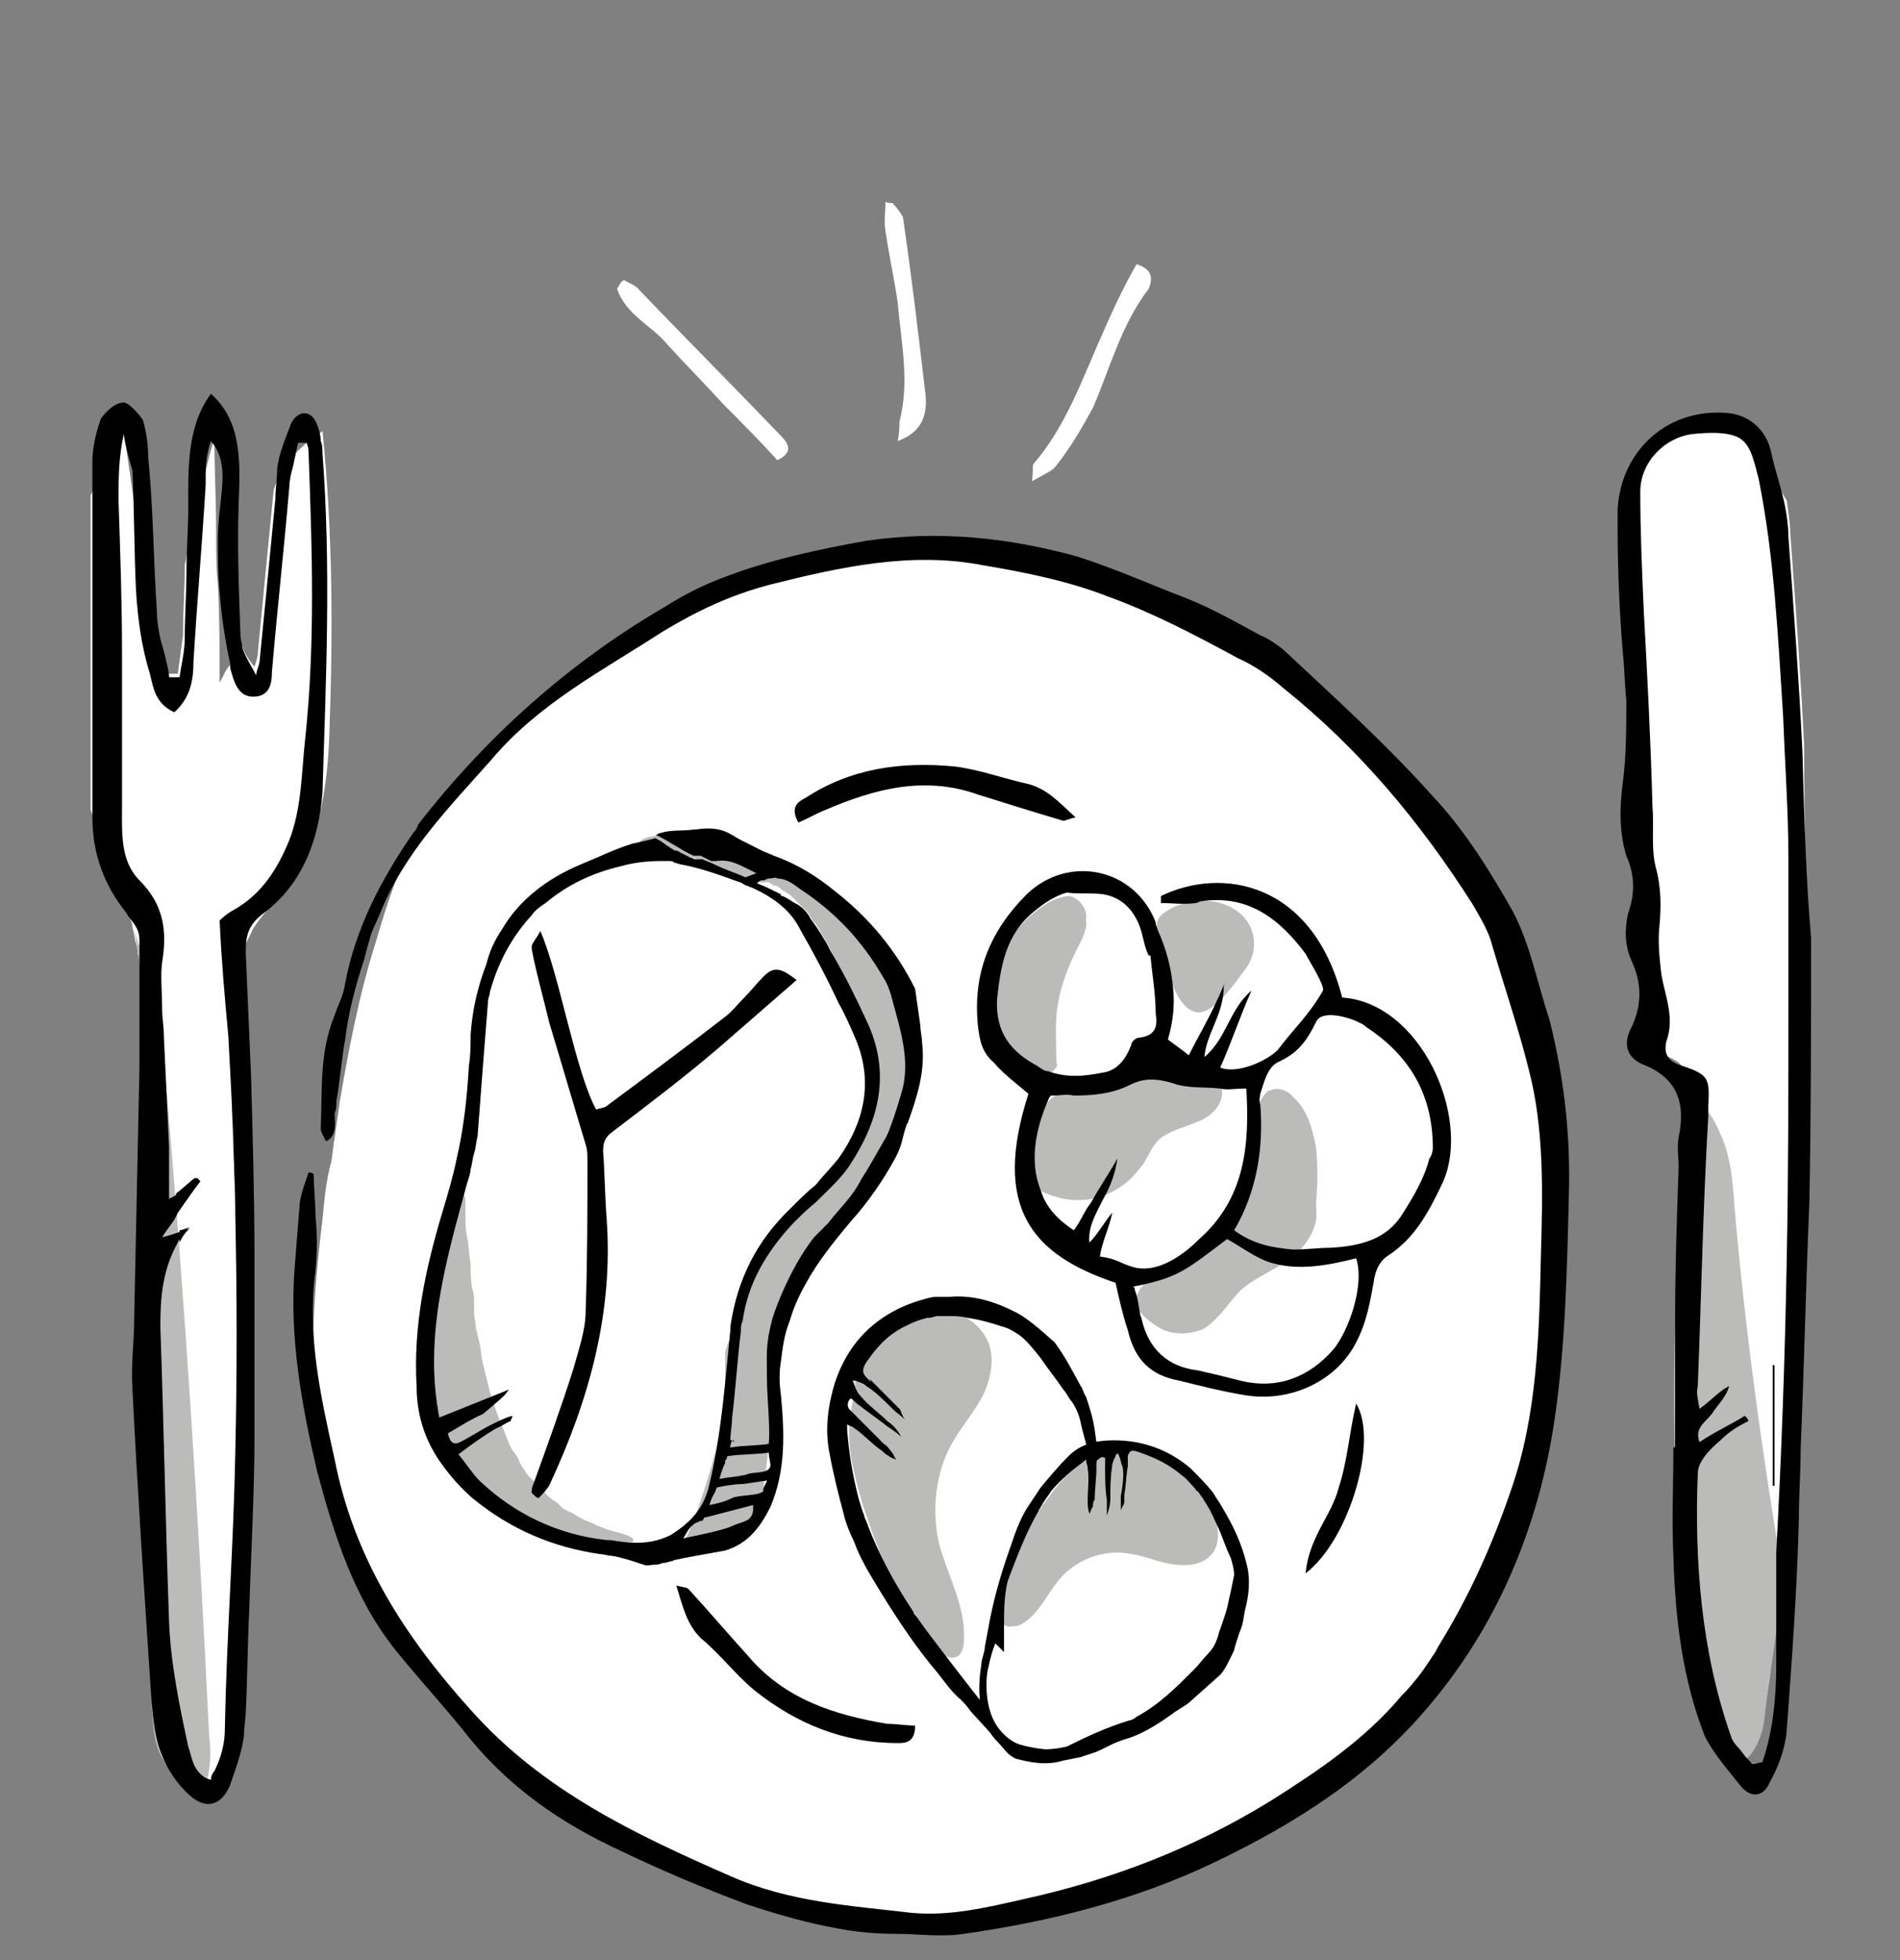 <svg width="96" height="99" viewBox="0 0 96 99" fill="none" xmlns="http://www.w3.org/2000/svg">
<rect x="0" y="0" width="96" height="99" fill="#808080" stroke="none"/>
<path d="M91.244 47.555C91.244 51.975 91.244 56.483 91.156 60.903C91.068 65.057 90.98 69.212 90.715 73.366C90.539 75.487 90.187 77.609 90.011 79.642C89.923 80.437 89.835 81.145 89.747 81.94C89.747 82.028 89.747 82.117 89.747 82.117C89.659 82.824 89.57 83.443 89.482 84.15C89.394 85.034 89.218 86.006 89.042 86.89C89.042 86.978 89.042 87.067 89.042 87.067C89.042 87.155 89.042 87.155 89.042 87.244C89.042 87.332 88.954 87.421 88.954 87.509C88.866 87.686 88.866 87.774 88.778 88.039C88.778 88.128 88.69 88.128 88.69 88.216C88.602 88.304 88.513 88.481 88.425 88.658C88.337 88.658 88.337 88.746 88.249 88.746C88.161 88.835 88.073 88.835 87.985 88.835C87.985 88.835 87.897 88.835 87.809 88.835C87.721 88.835 87.545 88.835 87.369 88.746C84.462 80.172 84.462 70.803 85.079 61.875C85.255 59.223 85.255 56.837 85.167 54.45C85.079 53.124 83.758 53.743 83.581 52.417C83.493 51.003 83.846 48.174 83.669 46.76C83.405 44.727 83.669 42.075 83.229 39.953C82.965 38.451 82.613 36.948 82.436 35.446C82.436 34.65 82.348 33.854 82.26 33.059C82.084 30.937 81.996 28.816 81.996 26.695C82.084 25.457 82.436 24.396 82.877 23.424C83.758 22.01 85.695 20.684 87.281 21.303C87.457 21.391 87.721 21.479 87.897 21.568C88.337 21.833 88.602 22.363 88.866 22.805C89.306 23.424 89.57 24.043 89.835 24.485C89.923 24.662 90.099 25.015 90.275 25.28C90.363 25.899 90.451 26.429 90.451 26.871C90.715 30.407 90.98 34.031 91.156 37.655C91.156 41.191 91.244 44.373 91.244 47.555Z" fill="white"/>
<path d="M76.359 78.404C75.831 80.084 74.334 81.763 73.012 83.354C72.484 83.973 72.132 84.592 71.691 85.034C71.515 85.299 71.251 85.564 71.163 85.829C67.904 90.337 63.589 93.254 58.304 94.845C54.781 95.818 50.554 97.232 46.943 97.144C41.57 96.878 33.027 94.227 28.712 91.133C23.867 87.774 20.785 83.708 17.967 78.581C15.324 73.719 15.589 67.267 16.293 61.61C16.381 60.637 16.469 59.665 16.733 58.693C16.822 58.251 16.822 57.897 16.91 57.455C16.998 56.836 17.086 56.218 17.174 55.599C17.614 53.035 18.143 50.207 19.023 47.467C19.552 45.611 20.168 43.843 20.961 42.34C21.049 42.252 21.137 42.163 21.225 41.898C24.66 37.478 28.8 33.766 33.644 30.937C34.612 30.319 35.669 29.788 36.638 29.435C38.576 28.816 40.425 28.551 42.363 28.462C45.269 28.374 49.145 27.755 51.963 28.462C59.185 30.142 65.967 33.501 70.546 39.246C72.22 41.368 75.39 45.522 76.359 48.086C78.033 52.328 78.649 57.013 78.913 61.521C79.09 67.797 78.209 72.305 76.359 78.404Z" fill="white"/>
<path d="M16.646 36.948C16.558 39.776 16.117 42.782 14.444 44.903C13.827 45.61 13.211 46.229 12.77 46.936C12.594 47.378 12.33 47.732 12.242 48.174C12.066 48.881 11.978 49.588 11.802 50.384C11.713 51.091 11.713 51.798 11.713 52.505C11.626 55.51 11.802 58.604 11.978 61.609C12.154 63.996 12.506 66.471 12.77 69.034C12.77 70.272 12.77 71.421 12.77 72.659C12.682 75.576 12.594 78.493 12.506 81.498C12.418 83.177 12.418 84.945 12.33 86.625C12.242 87.155 12.066 87.774 11.802 88.216C11.626 88.746 11.361 89.188 11.009 89.63C10.921 89.718 10.833 89.807 10.745 89.807C10.745 89.807 10.657 89.807 10.657 89.895H10.569C10.128 89.984 9.776 89.984 9.336 89.807C9.247 89.807 9.159 89.718 9.071 89.63C8.983 89.542 8.895 89.542 8.807 89.453C8.719 89.365 8.631 89.365 8.631 89.276C8.543 89.188 8.543 89.1 8.455 89.011C7.926 88.216 7.926 87.332 7.838 86.271C7.486 79.818 7.222 73.454 7.134 67.178C7.046 61.079 7.838 54.538 7.046 48.616C7.046 48.527 7.046 48.351 6.958 48.174C6.958 47.997 6.958 47.909 6.87 47.643C6.781 47.378 6.781 47.113 6.693 46.848C6.693 46.671 6.605 46.406 6.517 46.229C5.989 44.373 5.284 42.782 4.58 40.926C4.58 35.622 4.58 30.318 4.58 25.015C5.372 23.424 6.165 21.479 6.077 20.684C6.605 24.043 7.046 27.401 7.574 30.672C7.662 31.202 7.662 31.556 7.75 32.086C8.014 32.882 8.191 33.677 8.367 34.473C8.367 34.296 8.367 34.208 8.455 33.943V34.031C8.631 34.031 8.719 34.031 8.983 34.031C9.071 33.412 9.159 32.705 9.247 32.086C9.247 30.849 9.336 29.7 9.336 28.551C9.6 27.048 10.04 25.634 10.304 24.131C10.48 23.512 10.569 22.893 10.833 22.186C10.833 23.689 10.921 25.28 10.921 26.871C10.921 27.755 10.921 28.727 11.009 29.523C11.097 31.114 11.097 32.882 11.097 34.473C11.273 34.208 11.361 33.854 11.626 33.589C11.802 33.147 12.066 32.793 12.154 32.263C12.242 32.793 12.418 33.147 12.858 33.677C12.947 33.412 13.035 33.147 13.035 32.882C13.299 30.142 13.563 27.401 13.827 24.75C14.003 24.131 14.444 23.512 14.796 23.07C14.972 22.805 15.325 22.54 15.589 22.275C15.765 22.098 16.029 22.009 16.205 21.833C16.205 21.833 16.293 21.833 16.293 21.744C16.822 26.959 16.822 31.998 16.646 36.948Z" fill="white"/>
<path d="M54.077 54.98C54.693 54.892 55.31 55.069 55.926 54.892C56.543 54.803 56.983 54.45 57.6 54.273C58.216 54.008 58.833 54.008 59.449 54.008C59.89 54.008 60.418 53.919 60.858 54.096C61.299 54.273 61.739 54.627 61.739 55.069C61.827 55.776 61.211 56.395 60.506 56.66C59.889 56.925 59.097 57.102 58.568 57.544C58.216 57.897 58.04 58.339 57.776 58.781C57.423 59.223 57.071 59.665 56.631 59.93C55.75 60.549 54.781 60.726 53.724 60.549C52.227 60.195 51.434 59.577 51.611 58.074C51.963 57.013 52.667 55.334 54.077 54.98Z" fill="#BBBBBA"/>
<path d="M61.915 45.699C63.324 46.229 63.765 47.732 62.972 48.881C62.444 49.588 61.211 51.444 60.33 51.091C59.273 50.737 58.921 48.616 58.657 47.732C58.304 46.583 58.304 46.318 59.361 45.787C60.066 45.522 61.035 45.345 61.915 45.699Z" fill="#BBBBBA"/>
<path d="M50.202 49.146C50.642 47.732 51.611 46.406 52.932 45.61C53.284 45.434 53.637 45.257 54.077 45.257C54.605 45.434 54.958 45.964 54.87 46.406C54.958 46.936 54.694 47.378 54.429 47.909C53.989 48.793 53.637 49.676 53.461 50.649C53.284 51.621 53.373 52.593 53.373 53.654C53.461 53.831 53.373 53.919 53.284 54.008C53.108 54.273 52.756 54.273 52.492 54.096C49.761 53.743 49.497 51.621 50.202 49.146Z" fill="#BBBBBA"/>
<path d="M63.853 55.334C63.941 55.245 64.029 55.068 64.205 55.068C64.557 54.892 65.086 55.068 65.35 55.422C66.055 56.041 66.319 57.013 66.495 57.985C66.583 58.869 66.583 59.842 66.495 60.725C66.495 61.167 66.583 61.521 66.407 61.963C66.143 62.759 65.526 63.377 64.822 63.819C64.117 64.261 63.324 64.615 62.708 65.145C62.091 65.764 61.651 66.559 60.858 67.09C60.154 67.443 59.097 67.443 58.48 67.001C55.045 64.88 60.858 63.466 62.091 62.14C63.853 60.107 62.444 57.278 63.853 55.334Z" fill="#BBBBBA"/>
<path d="M10.48 89.807C9.688 90.072 8.631 89.63 8.278 88.923C7.75 88.128 7.75 87.244 7.662 86.183C7.486 79.819 7.222 73.454 7.134 67.178C7.045 61.079 7.838 54.538 7.045 48.616C6.957 47.997 6.869 47.467 6.781 47.025C7.045 47.82 7.31 48.616 7.662 49.5C8.102 51.091 8.278 52.859 8.367 54.538C9.335 65.587 10.04 76.725 10.568 87.686C10.656 88.393 10.656 89.1 10.48 89.807Z" fill="#BBBBBA"/>
<path d="M90.099 79.73C89.835 82.117 89.394 84.592 89.13 86.978C88.954 88.127 88.161 89.542 87.193 88.923C84.286 80.349 84.286 70.979 84.903 62.051C85.079 59.4 85.079 57.013 84.991 54.627C85.783 55.334 86.488 56.218 86.928 57.278C87.457 58.427 87.545 59.665 87.633 60.902C88.161 67.09 89.042 73.454 90.099 79.73Z" fill="#BBBBBA"/>
<path d="M79.266 60.461C79.178 64.173 79.09 67.974 78.561 71.598C77.769 77.078 75.655 82.205 71.956 86.448C69.049 89.807 65.439 92.105 61.387 94.05C57.336 95.995 53.02 97.055 48.705 97.674C47.56 97.851 46.415 97.674 45.27 97.674C44.301 97.674 43.244 97.586 42.363 97.409C40.866 97.144 39.281 96.702 37.695 96.171C35.582 95.376 33.468 94.492 31.442 93.519C28.36 92.105 25.629 90.249 23.427 87.42C22.282 86.006 21.137 84.769 19.993 83.354C17.879 80.703 16.91 77.609 16.029 74.338C15.237 70.979 14.62 67.532 14.884 64.085C14.972 62.936 15.06 61.875 15.149 60.726C15.237 60.195 15.413 59.753 15.589 59.223C15.677 59.223 15.765 59.223 15.853 59.312C15.853 60.019 15.941 60.726 15.941 61.433C16.029 62.317 16.029 63.289 15.941 64.173C15.501 67.444 16.205 70.537 16.91 73.719C17.879 78.669 20.433 82.647 23.78 86.36C27.391 90.426 32.059 92.636 36.903 94.757C39.897 96.083 43.068 96.26 46.062 96.613C48 96.79 49.849 96.348 51.787 95.906C56.191 94.934 60.33 93.343 64.205 90.956C66.583 89.453 68.961 87.862 70.811 85.653C71.427 85.034 71.956 84.327 72.396 83.62C72.484 83.531 72.572 83.354 72.66 83.177C74.246 80.614 75.391 78.051 76.36 75.222C77.681 71.421 77.769 67.355 77.857 63.377C77.945 60.284 78.033 57.013 77.24 54.008C76.712 51.886 76.007 49.853 75.391 47.732C75.215 47.025 74.774 46.318 74.422 45.699C71.78 41.544 68.697 37.832 64.822 34.738C64.117 34.12 63.325 33.589 62.532 33.236C60.418 32.087 58.216 30.937 56.015 30.142C53.989 29.346 51.787 28.904 49.673 28.551C46.062 27.844 42.451 28.639 38.928 29.523C36.903 30.053 35.229 30.849 33.468 31.91C30.473 33.854 27.215 35.534 24.837 38.362C22.723 40.749 20.433 43.047 19.2 46.141C19.024 46.583 18.76 47.025 18.672 47.467C18.583 47.732 18.495 48.086 18.407 48.439C17.967 49.765 17.615 51.091 17.439 52.505C17.262 53.477 17.174 54.627 16.998 55.599C16.998 55.776 16.998 56.041 16.91 56.218C16.91 56.66 16.998 57.102 16.734 57.455C16.646 57.544 16.558 57.632 16.47 57.632C16.382 57.455 16.205 57.19 16.205 57.013C16.294 55.069 16.117 53.212 16.91 51.268C17.086 50.737 17.35 50.295 17.439 49.677C17.967 46.848 19.288 44.373 20.873 42.075C20.961 41.986 21.049 41.898 21.137 41.633C24.572 37.213 28.712 33.501 33.556 30.672C34.525 30.053 35.582 29.523 36.55 29.169C38.84 28.286 41.306 27.755 43.772 27.313C47.383 26.783 50.906 27.137 54.429 28.109C56.367 28.727 58.128 29.523 59.978 30.23C61.299 30.761 62.532 31.468 63.677 32.087C64.117 32.263 64.47 32.528 64.822 32.794C67.376 35.18 70.018 37.567 72.396 40.219C73.982 41.898 75.303 44.02 76.448 46.053C77.328 47.732 77.681 49.677 78.297 51.533C79.09 54.715 79.354 57.544 79.266 60.461Z" fill="black"/>
<path d="M9.864 59.488C9.6 59.665 9.247 60.019 8.895 60.284C8.895 60.549 8.895 60.991 8.983 61.256C9.423 60.637 9.776 60.107 10.128 59.665C10.04 59.665 9.952 59.577 9.864 59.488ZM9.071 62.228C9.071 62.405 9.071 62.493 9.071 62.759C9.159 62.582 9.335 62.228 9.6 62.052C9.335 62.14 9.159 62.228 9.071 62.228ZM9.864 59.488C9.6 59.665 9.247 60.019 8.895 60.284C8.895 60.549 8.895 60.991 8.983 61.256C9.423 60.637 9.776 60.107 10.128 59.665C10.04 59.665 9.952 59.577 9.864 59.488ZM9.071 62.228C9.071 62.405 9.071 62.493 9.071 62.759C9.159 62.582 9.335 62.228 9.6 62.052C9.335 62.14 9.159 62.228 9.071 62.228ZM9.864 59.488C9.6 59.665 9.247 60.019 8.895 60.284C8.895 60.549 8.895 60.991 8.983 61.256C9.423 60.637 9.776 60.107 10.128 59.665C10.04 59.665 9.952 59.577 9.864 59.488ZM9.071 62.228C9.071 62.405 9.071 62.493 9.071 62.759C9.159 62.582 9.335 62.228 9.6 62.052C9.335 62.14 9.159 62.228 9.071 62.228ZM9.864 59.488C9.6 59.665 9.247 60.019 8.895 60.284C8.895 60.549 8.895 60.991 8.983 61.256C9.423 60.637 9.776 60.107 10.128 59.665C10.04 59.665 9.952 59.577 9.864 59.488ZM9.071 62.67C9.159 62.493 9.335 62.14 9.6 61.963C9.423 62.052 9.159 62.14 9.071 62.14C9.071 62.405 9.071 62.493 9.071 62.67ZM16.293 22.893C16.293 22.717 16.293 22.452 16.205 22.275C16.205 22.01 16.117 21.656 16.029 21.479C15.765 20.684 15.06 20.684 14.708 21.391C14.444 22.098 14.091 22.893 14.003 23.689C14.003 24.219 13.915 24.661 13.915 25.192C13.651 27.932 13.387 30.672 13.123 33.324C13.123 33.589 12.946 33.854 12.946 34.119C12.682 33.589 12.418 33.236 12.242 32.705C12.242 32.528 12.154 32.263 12.154 32.175C12.066 29.877 11.978 27.49 12.066 25.192C12.154 23.159 12.154 21.214 10.656 19.888C9.423 21.568 9.512 23.689 9.512 25.722C9.512 26.694 9.423 27.755 9.423 28.727C9.423 29.965 9.335 31.114 9.335 32.263C9.335 32.882 9.159 33.589 9.071 34.208C8.895 34.208 8.807 34.208 8.543 34.208V34.119C8.455 33.501 8.278 32.882 8.102 32.263C8.014 31.821 7.926 31.379 7.926 30.849C7.75 28.285 7.75 25.722 7.486 23.07C7.486 22.452 7.398 21.833 7.222 21.214C7.045 20.949 6.517 20.33 6.253 20.33C5.812 20.33 5.372 20.772 5.108 21.126C4.844 21.833 4.667 22.628 4.667 23.335C4.667 23.954 4.667 24.573 4.667 25.192C4.667 30.495 4.667 35.799 4.667 41.102V41.279C4.667 43.136 5.284 44.727 6.341 46.053C6.429 46.141 6.429 46.229 6.517 46.318C6.869 46.76 7.045 47.025 7.045 47.467C7.045 47.555 7.045 47.555 7.045 47.644V48.086C7.045 50.03 7.045 52.063 7.045 53.919C6.957 58.162 6.869 62.317 6.781 66.56C6.781 67.797 6.605 68.946 6.693 70.184C6.957 75.487 7.31 80.703 7.662 86.006C7.75 86.89 7.838 87.862 8.19 88.658C8.455 89.365 8.983 90.16 9.6 90.691C10.392 91.398 11.185 91.221 11.625 90.16C11.889 89.365 12.242 88.481 12.33 87.597C12.33 87.155 12.418 86.802 12.418 86.448C12.506 84.769 12.506 83.001 12.594 81.321C12.682 78.404 12.858 75.487 12.858 72.482C12.858 71.244 12.858 70.095 12.858 68.858C12.858 67.002 12.858 65.322 12.858 63.554C12.858 60.461 12.77 57.367 12.682 54.273C12.594 52.24 12.506 50.207 12.418 48.174V47.997C12.418 47.202 12.594 46.671 13.299 46.141C15.324 44.638 16.117 42.34 16.293 40.042C16.469 34.385 16.733 28.639 16.293 22.893ZM15.412 37.39C15.236 39.069 15.236 40.837 14.62 42.428C14.003 43.931 13.211 45.169 11.801 45.964C11.625 46.053 11.361 46.229 11.097 46.494C11.185 48.439 11.361 50.472 11.537 52.328C11.625 54.008 11.713 55.687 11.801 57.367C11.801 58.693 11.889 60.019 11.889 61.433C11.978 65.499 11.978 69.388 11.889 73.366C11.801 78.051 11.449 82.647 11.361 87.332C11.361 88.039 11.185 88.746 10.833 89.453C10.745 89.542 10.656 89.719 10.656 89.895C10.568 89.895 10.48 89.807 10.392 89.807C9.688 89.365 9.688 88.658 9.512 88.216C9.071 86.183 8.631 84.061 8.543 81.94C8.367 76.99 8.278 72.04 8.102 67.002C8.102 65.587 8.19 64.173 8.983 62.759C9.071 62.582 9.247 62.228 9.512 62.052C9.423 62.14 9.247 62.228 9.071 62.228C8.807 62.317 8.543 62.405 8.19 62.493C8.455 62.052 8.807 61.698 8.983 61.256C9.423 60.637 9.776 60.107 10.128 59.665C10.04 59.577 10.04 59.577 9.952 59.488C9.688 59.665 9.335 60.019 8.983 60.284C8.895 60.372 8.719 60.461 8.543 60.549C8.543 59.577 8.543 58.693 8.543 57.897C8.455 56.041 8.367 54.185 8.278 52.328C8.278 51.798 8.19 51.444 8.19 50.914C8.19 50.118 8.102 49.323 8.19 48.616C8.455 47.025 8.278 45.699 7.045 44.461C6.077 43.489 6.165 42.075 6.165 40.749C6.165 38.097 6.165 35.445 6.165 32.97C6.165 30.407 6.077 27.932 5.989 25.28C5.989 24.131 5.989 23.159 6.253 21.921C6.341 22.54 6.517 23.159 6.693 23.777C6.781 25.811 6.781 27.843 6.869 29.788C6.957 31.203 7.134 32.617 7.574 34.031C7.75 34.738 7.838 35.534 8.807 35.976C9.6 35.269 9.776 34.385 9.776 33.412C9.952 30.495 10.216 27.402 10.392 24.485C10.392 24.308 10.392 24.043 10.392 23.954C10.392 23.335 10.48 22.805 10.656 22.275C11.361 23.07 11.273 24.131 11.185 25.015C11.097 25.811 11.009 26.518 11.009 27.225C11.009 28.109 11.009 29.081 11.097 29.877C11.185 31.114 11.361 32.263 11.625 33.501C11.625 33.678 11.625 33.766 11.713 34.031C11.889 34.65 12.154 35.269 12.946 35.18C13.651 35.092 13.739 34.473 13.739 33.943C14.003 30.849 14.356 27.667 14.62 24.573C14.62 24.308 14.708 23.866 14.796 23.601C14.884 23.159 14.972 22.805 15.06 22.363C15.148 22.363 15.236 22.363 15.501 22.363C15.501 22.452 15.589 22.54 15.589 22.805C15.765 27.578 15.941 32.528 15.412 37.39ZM9.071 62.228C9.071 62.405 9.071 62.493 9.071 62.759C9.159 62.582 9.335 62.228 9.6 62.052C9.335 62.14 9.159 62.228 9.071 62.228ZM9.864 59.488C9.6 59.665 9.247 60.019 8.895 60.284C8.895 60.549 8.895 60.991 8.983 61.256C9.423 60.637 9.776 60.107 10.128 59.665C10.04 59.665 9.952 59.577 9.864 59.488ZM9.071 62.228C9.071 62.405 9.071 62.493 9.071 62.759C9.159 62.582 9.335 62.228 9.6 62.052C9.335 62.14 9.159 62.228 9.071 62.228ZM9.864 59.488C9.6 59.665 9.247 60.019 8.895 60.284C8.895 60.549 8.895 60.991 8.983 61.256C9.423 60.637 9.776 60.107 10.128 59.665C10.04 59.665 9.952 59.577 9.864 59.488ZM9.071 62.228C9.071 62.405 9.071 62.493 9.071 62.759C9.159 62.582 9.335 62.228 9.6 62.052C9.335 62.14 9.159 62.228 9.071 62.228ZM9.864 59.488C9.6 59.665 9.247 60.019 8.895 60.284C8.895 60.549 8.895 60.991 8.983 61.256C9.423 60.637 9.776 60.107 10.128 59.665C10.04 59.665 9.952 59.577 9.864 59.488Z" fill="black"/>
<path d="M67.816 50.384C66.319 44.55 61.739 43.755 58.657 45.257C58.657 45.346 58.657 45.434 58.657 45.611C59.185 45.611 59.801 45.699 60.418 45.611C60.506 45.611 60.594 45.522 60.682 45.522C63.06 45.169 64.645 46.406 65.967 48.174C66.143 48.528 66.935 49.765 66.847 50.03C66.143 51.268 65.35 51.975 64.557 53.036C64.029 53.566 62.532 54.273 61.651 53.92C62.179 52.771 62.708 51.179 63.236 50.03C62.091 51.003 62.003 52.417 60.858 53.389C60.946 52.24 61.739 51.356 61.827 50.03C61.827 49.854 61.827 49.765 61.915 49.588C61.739 49.942 61.651 50.207 61.475 50.561C61.035 51.533 60.506 52.417 60.066 53.301C59.625 52.947 59.361 52.771 59.009 52.505C59.273 51.621 59.361 50.737 59.273 49.942C59.185 48.881 58.921 47.909 58.48 46.937C58.48 46.848 58.392 46.76 58.392 46.583C57.335 43.843 53.989 43.136 51.875 45.169C50.025 47.025 49.145 49.147 49.409 51.798C49.497 52.505 49.585 53.124 50.202 53.654C50.73 54.273 51.346 54.715 51.963 55.246C50.113 60.991 52.139 63.378 56.367 64.792C56.543 65.588 56.719 66.383 56.983 67.179C57.335 68.681 58.128 69.477 59.625 69.742C60.682 70.007 61.739 70.272 62.796 70.449C65.174 70.891 67.64 69.742 68.609 67.621C69.049 66.737 69.225 65.764 69.401 64.792C69.49 64.085 69.754 63.643 70.194 63.378C71.515 62.494 72.22 61.168 72.924 59.665C74.334 56.395 71.779 50.649 67.816 50.384ZM55.75 45.169C56.807 45.346 57.423 46.141 57.688 47.113C57.776 47.467 57.864 47.909 58.04 48.263H58.128C58.216 49.235 58.392 50.207 58.392 51.179C58.48 51.71 58.48 52.329 57.512 52.417C57.423 52.417 57.159 52.594 57.159 52.771C56.895 53.478 56.455 54.096 55.662 54.185C54.781 54.362 53.901 54.45 52.932 54.096C52.756 54.096 52.667 54.008 52.403 53.831C51.082 53.124 50.289 52.152 50.378 50.472C50.554 48.793 50.818 47.202 52.227 46.053C52.756 45.611 53.284 45.257 53.901 45.08C54.517 45.169 55.134 45.08 55.75 45.169ZM56.19 61.256C55.75 61.787 55.486 62.317 55.045 62.759C54.957 61.963 55.398 61.256 55.75 60.549C56.102 59.93 56.367 59.223 56.455 58.516C56.014 59.312 55.574 59.93 55.134 60.726C54.781 61.168 54.605 61.698 54.253 62.14C53.46 61.61 52.844 60.991 52.579 60.107C52.051 58.781 52.227 57.19 53.02 55.422L53.108 55.334H53.196C53.548 55.334 53.901 55.246 54.253 55.334C55.222 55.334 56.191 55.246 57.071 54.804C57.776 54.45 58.392 54.45 59.273 54.715C59.978 54.98 60.858 54.892 61.651 54.98C62.003 55.069 62.356 54.98 62.972 54.98C63.148 57.897 62.884 60.549 60.594 62.582C59.801 63.378 58.48 64.35 57.247 63.996C56.631 63.82 56.367 63.554 55.574 63.466C55.662 62.759 56.102 61.875 56.19 61.256C56.367 61.345 56.279 61.345 56.19 61.256ZM67.376 68.151C66.143 69.565 64.557 70.184 62.708 69.742C62.003 69.565 61.299 69.388 60.506 69.212C59.009 69.035 58.04 68.151 57.688 66.648C57.688 66.56 57.6 66.472 57.6 66.295C57.512 65.941 57.511 65.588 57.335 65.146C57.335 65.057 57.335 65.057 57.247 64.969H57.335C59.537 64.527 59.889 64.173 62.003 62.582C62.796 63.024 63.589 63.643 64.381 63.82C65.702 64.173 67.112 63.908 68.521 63.554C68.961 64.88 68.168 67.179 67.376 68.151ZM72.396 57.986C72.396 58.163 72.308 58.428 72.22 58.516C71.956 59.577 71.339 60.549 70.899 61.256C70.106 62.582 68.785 62.936 67.2 63.024C66.583 63.024 66.055 63.112 65.35 63.112C64.293 63.024 63.324 62.847 62.356 62.14C63.501 60.196 63.853 57.986 63.677 55.776C63.589 55.599 63.677 55.334 63.677 55.246C63.853 54.715 64.029 53.92 64.557 53.654C65.526 53.212 65.967 52.682 66.495 51.621C66.759 51.003 67.992 51.356 68.433 51.533C68.609 51.621 68.873 51.71 69.049 51.887C71.339 53.389 72.396 55.422 72.396 57.986Z" fill="black"/>
<path d="M91.068 37.921C90.892 34.297 90.627 30.761 90.363 27.137C90.363 26.606 90.275 25.988 90.187 25.546C90.011 24.662 89.659 23.689 89.482 22.805C89.218 21.656 88.337 20.949 87.281 20.861C84.286 20.596 81.908 22.717 81.732 25.722C81.732 25.988 81.732 26.341 81.732 26.606C81.732 28.728 81.82 30.849 81.996 32.971C82.084 33.766 82.084 34.562 82.172 35.357C82.172 36.772 82.172 38.186 81.996 39.512C81.82 40.837 81.82 42.075 82.172 43.224C82.613 44.197 82.613 45.169 82.26 46.141C82.084 46.937 82.084 47.732 82.436 48.528C82.965 49.677 82.965 50.737 82.436 51.887C81.996 52.682 82.172 53.389 82.965 53.743C84.814 54.45 85.167 55.776 84.814 57.455C84.726 57.986 84.814 58.428 84.814 58.958C84.726 61.522 84.638 63.996 84.638 66.648C84.638 68.77 84.638 70.98 84.638 73.101H84.55C84.55 74.957 84.462 76.725 84.55 78.581C84.638 81.675 84.991 84.769 86.136 87.686C86.576 88.57 87.281 89.365 87.985 90.249C88.514 90.868 89.13 90.691 89.394 90.072C89.835 89.277 90.187 88.393 90.275 87.421C90.539 83.796 90.803 80.261 90.892 76.637C90.892 75.487 90.98 74.338 90.98 73.189C91.156 69.035 91.244 64.88 91.42 60.726C91.508 56.306 91.508 51.798 91.508 47.379C91.244 44.373 91.156 41.191 91.068 37.921ZM89.747 81.94C89.747 82.647 89.747 83.355 89.747 84.15C89.747 85.741 89.57 87.509 89.042 89.012C88.866 89.012 88.778 89.1 88.514 89.1C88.425 88.923 88.249 88.835 88.073 88.57C87.897 88.305 87.545 88.039 87.457 87.686C85.96 83.443 85.607 78.846 85.783 74.427C85.783 73.808 86.4 73.189 86.928 72.747C87.369 72.305 87.809 72.04 88.337 71.775C88.337 71.687 88.249 71.598 88.161 71.51C87.457 71.952 86.664 72.305 85.871 72.836C85.607 72.129 86.136 71.863 86.488 71.421C86.752 70.98 87.192 70.626 87.369 70.007C86.84 70.272 86.488 70.714 85.871 71.156C85.783 70.626 85.695 70.361 85.783 70.007C85.96 65.499 86.047 60.903 86.312 56.395C86.312 56.218 86.312 56.13 86.312 55.864C86.4 54.45 86.312 54.273 84.991 53.831C84.374 53.654 84.022 53.301 84.198 52.594C84.638 51.356 84.11 50.296 83.934 49.147C83.846 48.351 83.758 47.555 83.846 46.76C83.934 45.788 83.934 44.815 83.669 43.843C83.405 42.871 83.582 41.721 83.493 40.749C83.405 37.39 83.229 34.031 83.053 30.849C82.965 28.816 82.877 26.872 82.877 24.838C82.877 23.336 84.11 22.098 85.519 21.922C86.4 21.833 87.104 21.833 87.633 22.01C88.161 22.187 88.425 22.629 88.602 23.247C88.69 23.512 88.778 23.866 88.866 24.22C89.659 28.197 89.835 32.175 90.099 36.241C90.187 38.628 90.363 41.014 90.363 43.401C90.363 45.699 90.363 48.086 90.363 50.384C90.363 54.804 90.363 59.312 90.275 63.731C90.187 68.593 90.011 73.543 89.747 78.404C89.747 78.846 89.747 79.2 89.747 79.642C89.747 80.349 89.747 81.145 89.747 81.94Z" fill="black"/>
<path d="M40.337 41.544C39.897 40.749 40.337 40.484 40.69 40.307C42.98 38.804 45.534 38.451 48.264 38.716C49.585 38.893 50.73 39.335 51.963 39.6C52.932 39.865 53.461 40.484 54.341 41.279C53.989 41.368 53.813 41.456 53.725 41.456C52.227 41.014 50.818 40.572 49.409 40.13C46.679 39.158 44.125 39.865 41.659 40.926C41.218 41.102 40.778 41.368 40.337 41.544Z" fill="black"/>
<path d="M46.238 87.155C46.238 88.039 45.71 88.039 45.358 88.039C42.627 88.039 40.249 87.067 38.136 85.388C37.167 84.592 36.374 83.531 35.405 82.736C34.701 82.029 34.525 81.233 34.172 80.084C34.525 80.172 34.701 80.172 34.789 80.261C35.846 81.41 36.815 82.559 37.783 83.62C39.633 85.829 42.187 86.625 44.829 87.067C45.27 87.067 45.798 87.155 46.238 87.155Z" fill="black"/>
<path d="M45.094 10.253C45.27 10.43 45.534 10.784 45.622 10.961C46.062 13.966 46.415 16.971 46.767 19.977C46.855 20.949 46.591 21.833 45.358 22.275C45.446 21.833 45.446 21.568 45.446 21.302C45.974 19.27 45.534 17.325 45.358 15.292C45.182 14.054 44.917 12.905 44.741 11.668C44.653 11.137 44.741 10.695 44.741 10.165C44.741 10.253 45.005 10.253 45.094 10.253Z" fill="white"/>
<path d="M57.424 13.347C58.304 13.612 58.216 14.143 58.04 14.585C56.631 16.441 56.102 18.562 55.222 20.595C54.693 21.568 54.077 22.628 53.372 23.512C53.196 23.777 52.756 23.954 52.139 24.308C52.227 23.689 52.139 23.512 52.227 23.424C53.813 21.568 54.605 19.358 55.574 17.148C56.191 15.734 56.719 14.585 57.424 13.347Z" fill="white"/>
<path d="M31.53 14.143C31.794 14.319 32.147 14.408 32.323 14.673C34.613 17.059 37.079 19.535 39.369 21.921C39.809 22.363 40.161 22.805 39.281 23.247C38.4 22.275 37.431 21.302 36.55 20.419C35.669 19.446 34.613 18.385 33.732 17.413C32.939 16.441 31.618 15.91 31.178 14.585C31.354 14.319 31.354 14.231 31.53 14.143Z" fill="white"/>
<path d="M65.967 79.465C66.143 77.609 67.288 76.548 67.64 75.134C68.081 73.808 68.169 72.394 68.521 70.891C69.666 72.747 68.169 77.786 65.967 79.465Z" fill="black"/>
<path d="M89.57 75.045C89.57 73.012 89.57 70.979 89.57 68.946H89.658C89.658 70.979 89.658 73.012 89.658 75.045H89.57Z" fill="black"/>
<path d="M49.233 65.587C48.44 65.676 46.591 66.118 45.798 66.471C45.358 66.648 44.917 66.736 44.829 67.178C44.829 67.443 44.917 67.709 45.005 67.885C45.534 69.123 46.502 69.653 47.031 70.891C47.824 72.217 49.321 75.752 50.114 77.078C50.29 77.343 51.787 78.758 51.963 79.023C52.58 79.907 52.668 80.526 53.284 81.409C53.901 82.293 53.724 82.735 54.341 83.619C54.341 83.619 54.605 84.061 54.605 84.15C55.222 84.768 57.336 87.155 57.688 86.536C57.512 85.741 55.926 80.437 55.75 79.553C54.958 76.283 53.636 71.067 52.844 67.709C52.756 67.178 52.492 66.648 52.227 66.206C51.699 65.499 50.025 65.41 49.233 65.587Z" fill="white"/>
<path d="M51.611 78.316C53.284 81.233 55.662 84.946 58.217 87.244C57.6 85.829 56.015 83.885 55.134 82.647C52.756 79.023 50.466 72.659 47.912 69.035C46.591 67.267 46.239 68.593 46.679 70.184C47.295 72.305 50.466 76.46 51.611 78.316Z" fill="white"/>
<path d="M50.026 66.118C49.409 65.764 48.616 65.764 47.824 66.118C47.648 66.206 47.383 66.294 47.207 66.471C47.119 66.56 47.031 66.56 46.943 66.648C46.855 66.737 46.679 66.825 46.591 66.913C45.622 67.709 44.741 68.769 44.036 70.007C43.948 70.095 43.948 70.184 43.86 70.361C43.772 70.537 43.684 70.714 43.596 70.891C43.508 71.068 43.508 71.156 43.42 71.333C43.332 71.51 43.244 71.775 43.244 71.952C43.244 72.128 43.156 72.305 43.156 72.394C43.156 72.659 43.156 73.101 43.156 73.366C43.244 74.25 43.508 75.045 43.86 75.841C43.948 76.018 44.036 76.195 44.036 76.283C44.829 78.051 45.622 79.907 46.326 81.675C46.503 82.028 46.679 82.47 46.855 82.824C46.855 82.912 46.943 83.001 46.943 83.089C47.119 83.531 47.295 83.885 47.471 84.327C47.824 84.769 48.264 85.211 48.616 85.653C48.88 85.918 49.057 86.271 49.321 86.537C49.321 86.537 49.321 86.537 49.409 86.625C50.29 87.244 51.963 88.57 52.756 88.216C53.725 87.774 54.605 86.094 55.398 84.061C55.486 82.824 55.398 81.587 55.574 80.349C55.75 79.2 55.75 77.962 55.662 76.813C55.574 76.283 55.398 75.664 55.31 75.134C55.134 74.427 54.782 73.808 54.693 73.101C54.429 71.775 54.253 70.802 53.548 69.742C53.548 69.653 53.196 69.212 53.108 69.123C52.668 68.328 51.787 67.974 51.258 67.267C50.994 66.825 50.554 66.471 50.026 66.118Z" fill="white"/>
<path d="M48.088 65.941C46.679 65.853 44.917 66.913 43.949 68.063C43.156 69.035 43.244 69.919 42.98 71.422C42.715 72.924 43.156 74.515 43.596 76.018C44.477 78.67 45.534 81.41 47.295 83.266C47.648 83.62 48.088 83.885 48.44 83.62C48.616 83.443 48.704 83.178 48.704 82.824C48.792 81.145 47.912 79.642 47.471 78.051C47.031 76.283 47.295 74.338 48.088 72.924C48.528 72.129 49.145 71.422 49.585 70.626C50.026 69.831 50.29 68.681 49.938 67.797C49.585 67.002 48.969 66.56 48.264 66.295C47.559 65.941 46.679 65.764 46.15 66.295L48.088 65.941Z" fill="#BBBBBA"/>
<path d="M51.17 66.206C50.114 65.676 49.057 65.411 48 65.499C47.824 65.499 47.471 65.499 47.207 65.499C46.679 65.588 45.886 65.853 45.358 66.118C43.948 66.825 42.803 67.974 42.187 69.83C41.835 70.98 41.658 72.217 41.923 73.454C42.099 74.427 42.363 75.488 42.627 76.46C42.715 76.902 42.98 77.521 43.156 77.874C43.508 78.847 44.036 79.642 44.565 80.526C45.446 81.94 46.326 83.266 47.383 84.504C47.736 84.946 48.088 85.476 48.528 85.829C48.792 86.095 48.792 86.095 49.057 86.448L50.025 87.509C50.114 87.332 49.673 86.36 49.761 86.183C49.409 85.741 46.855 82.471 46.326 81.675C46.238 81.587 46.15 81.498 46.15 81.41C45.269 80.084 44.477 78.67 43.86 77.079C43.86 76.99 43.772 76.902 43.772 76.814C43.684 76.725 43.684 76.548 43.596 76.371C43.508 76.106 43.42 75.841 43.332 75.488C43.068 74.427 42.891 73.366 42.803 72.217C42.803 72.129 42.803 72.04 42.803 71.952C42.98 72.04 43.068 72.04 43.156 72.129C43.684 72.482 44.036 72.924 44.565 73.278C44.741 73.454 45.005 73.631 45.269 73.72C45.181 73.543 45.093 73.366 45.005 73.278C44.917 73.189 44.829 73.013 44.653 72.924C44.212 72.482 43.772 72.04 43.332 71.598C43.244 71.51 43.244 71.51 43.156 71.421C43.068 71.333 42.98 71.245 42.891 71.156C42.803 70.98 42.803 70.803 42.98 70.626C43.156 70.714 43.244 70.891 43.42 70.98C43.86 71.333 44.389 71.687 44.829 72.04C45.093 72.217 45.358 72.394 45.534 72.571C45.358 72.217 45.093 71.952 44.829 71.775C44.389 71.333 43.86 70.98 43.508 70.538C43.332 70.361 43.244 70.184 43.156 69.919C43.156 69.83 43.068 69.742 43.068 69.742C43.156 69.742 43.156 69.742 43.244 69.742C43.42 69.83 43.596 69.83 43.772 70.007C44.212 70.272 44.653 70.714 45.093 71.156C45.269 71.333 45.534 71.51 45.71 71.687C45.534 71.421 45.534 71.245 45.446 71.156C45.358 71.068 45.269 70.98 45.181 70.891C44.741 70.449 44.389 70.096 43.948 69.654C44.036 69.83 43.948 69.83 43.948 69.742C43.86 69.654 43.772 69.565 43.772 69.565C43.508 69.3 43.596 69.035 43.86 68.681C44.477 67.797 45.093 67.267 45.886 66.913C46.238 66.737 46.502 66.648 46.855 66.56H46.943C47.119 66.56 47.207 66.472 47.383 66.472C47.559 66.472 47.736 66.472 47.912 66.472C48.264 66.472 48.528 66.472 48.88 66.56C49.497 66.648 50.114 66.825 50.642 67.002C50.994 67.09 51.258 67.267 51.523 67.444C51.875 67.709 52.227 68.151 52.58 68.593C52.932 69.123 53.372 69.654 53.724 70.184C53.901 70.361 53.989 70.626 54.165 70.803C54.341 71.068 54.517 71.421 54.605 71.864C54.693 72.305 54.869 72.836 54.958 73.278C55.398 75.046 55.75 76.814 55.662 78.67C55.662 78.847 55.662 79.112 55.662 79.288C55.398 80.879 55.398 82.559 55.398 84.239C55.486 84.239 55.662 84.239 55.75 84.239C55.838 83.001 55.75 81.763 55.926 80.526C56.102 79.377 56.102 78.139 56.014 76.99C56.014 76.725 55.926 76.548 55.926 76.283C55.75 74.957 55.486 73.543 55.31 72.217C55.222 71.598 55.046 71.068 54.869 70.538C54.781 70.449 54.693 70.096 54.605 70.007C54.165 69.212 53.812 68.504 53.284 67.797C52.491 67.09 51.787 66.472 51.17 66.206Z" fill="black"/>
<path d="M54.429 87.421C54.077 87.951 53.724 88.304 53.196 88.481C51.434 89.188 49.497 86.802 49.409 86.625L49.761 86.183C49.761 86.183 51.523 88.216 53.02 87.686C53.9 87.332 54.781 86.183 55.133 84.061H55.486C55.221 85.476 54.869 86.625 54.429 87.421Z" fill="black"/>
<path d="M62.356 78.051C62.267 77.344 61.827 76.725 61.299 76.195C61.123 76.018 60.946 75.93 60.77 75.753C60.682 75.664 60.594 75.664 60.506 75.576C60.418 75.487 60.242 75.399 60.154 75.311C59.185 74.692 58.04 74.25 56.983 74.073C56.895 74.073 56.807 74.073 56.719 74.073C56.543 74.073 56.455 74.073 56.279 73.985C56.191 73.985 56.014 73.985 55.926 73.985C55.75 73.985 55.574 73.985 55.486 73.985C55.398 73.985 55.222 73.985 55.134 74.073C54.869 74.162 54.605 74.25 54.429 74.338C53.901 74.692 53.548 75.222 53.284 75.753C53.196 75.841 53.196 75.93 53.108 76.106C52.403 77.344 51.699 78.581 50.994 79.819C50.818 80.084 50.73 80.349 50.554 80.614C50.554 80.703 50.466 80.703 50.466 80.791C50.289 81.056 50.113 81.322 50.025 81.675C49.937 82.117 49.849 82.647 49.761 83.089C49.761 83.355 49.585 83.708 49.585 83.973C49.585 83.973 49.585 83.973 49.585 84.062C49.673 85.034 49.673 86.89 50.378 87.509C51.082 88.216 52.667 88.393 54.253 88.481C55.045 88.128 55.838 87.686 56.631 87.421C57.423 87.155 58.128 86.802 58.833 86.36C59.097 86.095 59.361 85.829 59.625 85.476C59.978 85.122 60.154 84.592 60.506 84.238C61.211 83.62 61.651 83.089 62.003 82.205C62.003 82.117 62.091 81.763 62.179 81.675C62.444 81.056 62.267 80.172 62.356 79.554C62.356 79.112 62.444 78.581 62.356 78.051Z" fill="white"/>
<path d="M61.475 76.283C60.858 75.046 59.273 73.808 58.04 73.366C56.983 73.013 56.543 73.366 55.486 73.543C54.429 73.808 53.636 74.692 53.02 75.576C51.787 77.167 50.73 78.935 50.466 81.056C50.466 81.498 50.466 81.94 50.818 82.117C50.994 82.205 51.258 82.117 51.435 82.117C52.492 81.675 52.932 80.349 53.724 79.554C54.605 78.67 55.926 78.228 57.159 78.493C57.864 78.581 58.569 78.935 59.361 79.023C60.066 79.112 60.858 79.023 61.299 78.404C61.651 77.874 61.563 77.167 61.387 76.46C61.211 75.753 60.858 74.957 60.242 74.604L61.475 76.283Z" fill="#BBBBBA"/>
<path d="M62.972 78.935C62.708 77.874 62.267 76.99 61.739 76.106C61.651 75.929 61.387 75.576 61.299 75.399C60.946 74.957 60.594 74.603 60.154 74.161C59.009 73.189 57.688 72.747 56.278 72.747C55.398 72.747 54.605 72.924 53.989 73.543C53.46 74.073 53.02 74.603 52.579 75.134C52.403 75.399 52.227 75.664 52.051 75.929C51.611 76.548 51.346 77.255 51.082 78.051C50.642 79.288 50.289 80.437 50.025 81.763C49.937 82.205 49.849 82.736 49.761 83.177C49.761 83.443 49.585 83.796 49.585 84.061C49.585 84.15 49.056 86.625 50.377 87.951C50.73 88.304 50.906 88.658 51.346 88.835C52.051 89.011 52.844 89.188 53.724 88.923L54.605 88.746L55.398 88.481C56.19 88.127 56.19 88.039 57.071 87.774C57.864 87.509 58.656 86.978 59.273 86.536C59.361 86.448 59.977 86.094 60.066 86.006C60.77 85.387 60.946 85.21 61.651 84.592C61.915 84.326 62.179 83.708 62.355 83.354C62.355 83.266 62.62 82.47 62.62 82.47C62.884 81.852 62.796 81.675 62.972 81.056C63.148 80.26 63.148 79.553 62.972 78.935ZM62.091 80.791C62.003 81.321 61.827 81.763 61.651 82.293C61.563 82.47 61.563 82.647 61.475 82.824C61.387 83.089 61.211 83.354 61.034 83.531C60.77 83.796 60.594 84.061 60.33 84.326C59.449 85.21 58.568 86.094 57.423 86.713C57.335 86.802 57.159 86.89 57.071 86.89C55.926 87.243 54.957 87.686 53.9 88.216C52.403 88.569 51.258 88.216 50.642 87.509C49.585 86.448 49.849 84.415 49.937 84.238C50.025 83.796 50.113 83.443 50.289 83.001C50.466 83.177 50.554 83.266 50.73 83.443C50.73 83.001 50.73 82.559 50.73 82.205C50.73 81.41 50.73 80.614 50.906 79.907C50.906 79.819 50.994 79.73 50.994 79.642C51.434 78.493 51.875 77.344 52.491 76.283C52.491 76.194 52.579 76.194 52.579 76.106C52.667 76.018 52.667 75.929 52.755 75.841C52.844 75.664 53.02 75.487 53.108 75.311C53.636 74.692 54.165 74.25 54.781 73.808L54.869 73.719C54.869 73.896 54.957 73.985 54.957 74.161C55.045 74.692 54.957 75.222 54.957 75.752C54.957 76.018 54.957 76.194 55.045 76.46C55.133 76.283 55.133 76.194 55.221 76.106C55.221 76.018 55.221 75.841 55.31 75.752C55.31 75.222 55.398 74.692 55.398 74.161C55.398 74.073 55.398 74.073 55.398 73.985C55.398 73.896 55.398 73.719 55.486 73.719C55.574 73.631 55.662 73.543 55.838 73.631C55.838 73.808 55.838 73.985 55.838 74.161C55.838 74.692 55.838 75.222 55.926 75.752C55.926 76.018 55.926 76.283 55.926 76.548C56.014 76.283 56.102 76.018 56.102 75.664C56.102 75.134 56.102 74.603 56.19 74.073C56.19 73.896 56.278 73.719 56.367 73.543C56.367 73.454 56.455 73.454 56.455 73.366C56.455 73.454 56.543 73.454 56.543 73.543C56.631 73.719 56.631 73.896 56.719 74.073C56.807 74.515 56.719 75.045 56.631 75.576C56.631 75.841 56.631 76.018 56.631 76.283C56.719 76.018 56.807 76.018 56.807 75.841C56.807 75.752 56.807 75.576 56.807 75.487C56.895 75.045 56.895 74.515 56.983 74.073C56.983 73.985 56.983 73.896 56.983 73.808C56.983 73.719 56.983 73.631 56.983 73.543C57.071 73.277 57.159 73.189 57.599 73.366C58.392 73.631 59.097 73.985 59.713 74.515C59.977 74.692 60.154 74.957 60.418 75.222C60.418 75.222 60.418 75.311 60.506 75.311C60.594 75.399 60.682 75.576 60.77 75.664C60.858 75.841 60.946 75.929 61.034 76.106C61.211 76.371 61.299 76.636 61.475 76.99C61.739 77.52 61.915 78.139 62.179 78.669C62.267 78.935 62.355 79.288 62.355 79.553C62.267 79.995 62.179 80.437 62.091 80.791Z" fill="black"/>
<path d="M22.282 73.896C22.722 74.515 23.251 75.134 23.867 75.664C25.805 77.255 27.919 78.139 30.297 78.493C30.473 78.493 30.737 78.581 30.913 78.581C31.442 78.669 31.97 78.846 32.498 79.023C32.675 79.112 32.939 79.023 33.203 79.023C33.291 79.023 33.467 78.935 33.555 78.935C33.996 78.758 36.198 78.404 36.638 78.316C37.783 77.962 38.399 77.167 38.928 76.106C39.721 74.25 39.633 72.305 39.456 70.449C39.368 69.83 39.368 69.3 39.456 68.769C39.544 68.062 39.633 67.355 39.897 66.737C40.073 66.118 40.337 65.499 40.689 64.88C41.306 63.731 42.099 62.759 42.979 61.698C43.86 60.726 44.653 59.577 45.269 58.428C45.621 57.72 45.533 57.632 45.798 56.837C45.798 56.748 45.886 56.748 45.886 56.66C46.326 55.422 46.766 54.096 46.59 52.682C46.59 52.417 46.502 52.063 46.502 51.798C46.414 51.179 46.326 50.561 46.238 49.942C45.269 47.997 43.948 46.406 42.275 45.08C41.306 44.285 40.337 43.666 39.104 43.224C38.928 43.136 38.664 43.047 38.487 42.959C38.135 42.782 37.783 42.605 37.431 42.428C37.255 42.34 36.99 42.163 36.814 42.075C36.286 41.81 35.757 41.81 35.141 41.898H35.053C34.436 41.986 33.908 41.898 33.379 42.075C33.291 42.075 33.291 42.075 33.203 42.163C32.851 42.252 32.498 42.34 32.058 42.428C31.177 42.694 30.297 43.136 29.416 43.489C27.743 44.196 26.333 45.257 25.453 46.76C25.1 47.29 24.836 47.82 24.66 48.528C24.22 49.677 23.955 50.826 23.867 52.063C23.867 52.594 23.867 53.124 23.779 53.654C23.691 55.245 23.515 56.837 23.163 58.339C22.987 59.223 22.722 60.107 22.458 60.991C21.577 63.908 20.961 66.825 21.137 69.83C21.049 71.333 21.401 72.659 22.282 73.896Z" fill="white"/>
<path d="M22.282 73.896C22.722 74.515 23.251 75.134 23.867 75.664C25.805 77.255 27.919 78.139 30.297 78.493C30.473 78.493 30.737 78.581 30.913 78.581C31.442 78.669 31.97 78.846 32.498 79.023C32.675 79.112 32.939 79.023 33.203 79.023C33.291 79.023 33.467 78.935 33.555 78.935C33.996 78.758 36.198 78.404 36.638 78.316C37.783 77.962 38.399 77.167 38.928 76.106C39.721 74.25 39.633 72.305 39.456 70.449C39.368 69.83 39.368 69.3 39.456 68.769C39.544 68.062 39.633 67.355 39.897 66.737C40.073 66.118 40.337 65.499 40.689 64.88C41.306 63.731 42.099 62.759 42.979 61.698C43.86 60.726 44.653 59.577 45.269 58.428C45.621 57.72 45.533 57.632 45.798 56.837C45.798 56.748 45.886 56.748 45.886 56.66C46.326 55.422 46.766 54.096 46.59 52.682C46.59 52.417 46.502 52.063 46.502 51.798C46.414 51.179 46.326 50.561 46.238 49.942C45.269 47.997 43.948 46.406 42.275 45.08C41.306 44.285 40.337 43.666 39.104 43.224C38.928 43.136 38.664 43.047 38.487 42.959C38.135 42.782 37.783 42.605 37.431 42.428C37.255 42.34 36.99 42.163 36.814 42.075C36.286 41.81 35.757 41.81 35.141 41.898H35.053C34.436 41.986 33.908 41.898 33.379 42.075C33.291 42.075 33.291 42.075 33.203 42.163C32.851 42.252 32.498 42.34 32.058 42.428C31.177 42.694 30.297 43.136 29.416 43.489C27.743 44.196 26.333 45.257 25.453 46.76C25.1 47.29 24.836 47.82 24.66 48.528C24.22 49.677 23.955 50.826 23.867 52.063C23.867 52.594 23.867 53.124 23.779 53.654C23.691 55.245 23.515 56.837 23.163 58.339C22.987 59.223 22.722 60.107 22.458 60.991C21.577 63.908 20.961 66.825 21.137 69.83C21.049 71.333 21.401 72.659 22.282 73.896Z" fill="white"/>
<path d="M31.97 77.697C31.706 77.52 31.354 77.432 31.002 77.344C30.649 77.255 30.209 77.079 29.857 76.902C29.593 76.813 29.24 76.636 28.976 76.46C28.8 76.371 28.624 76.283 28.448 76.195C28.359 76.106 28.271 76.018 28.183 75.929C27.919 75.753 27.655 75.576 27.479 75.311C27.302 75.134 27.215 75.045 27.038 74.869C26.862 74.692 26.598 74.515 26.51 74.25C26.334 74.073 26.246 73.808 26.158 73.631C26.07 73.454 25.893 73.278 25.805 73.101C25.629 72.747 25.541 72.394 25.365 72.04C25.101 71.333 24.837 70.714 24.66 69.919C24.572 69.565 24.484 69.212 24.396 68.858C24.308 68.504 24.308 68.151 24.22 67.797C24.132 67.532 24.132 67.355 24.044 67.09C24.044 66.825 23.956 66.56 23.956 66.294C23.956 66.118 23.956 65.941 23.956 65.764C23.956 65.587 23.956 65.322 23.868 65.145C23.78 64.704 23.78 64.261 23.78 63.819C23.692 63.378 23.692 62.936 23.604 62.494C23.515 62.14 23.515 61.698 23.515 61.256C23.515 61.079 23.515 60.991 23.515 60.814C23.515 60.726 23.515 60.637 23.515 60.549C23.515 60.461 23.427 60.372 23.427 60.284C23.427 60.107 23.339 59.93 23.339 59.842C23.339 59.754 23.339 59.665 23.339 59.577V59.488C23.339 59.4 23.339 59.4 23.339 59.4C23.251 59.577 23.163 59.754 23.075 59.93C22.987 60.195 22.899 60.549 22.811 60.903C22.811 61.079 22.723 61.256 22.635 61.521C22.635 61.698 22.547 61.786 22.547 61.963C22.459 62.494 22.459 63.112 22.282 63.643C22.194 63.908 22.194 64.261 22.106 64.527C22.018 64.704 21.93 64.969 21.93 65.145C21.842 65.587 21.754 66.029 21.666 66.383C21.666 66.56 21.578 66.737 21.578 66.913C21.578 67.178 21.578 67.355 21.49 67.62C21.49 67.797 21.49 67.974 21.49 68.239C21.49 68.504 21.402 68.769 21.402 68.946C21.402 69.388 21.402 69.742 21.314 70.184C21.226 70.449 21.314 70.714 21.314 70.979C21.314 71.156 21.402 71.421 21.402 71.598C21.402 71.775 21.49 71.952 21.578 72.129C21.578 72.305 21.666 72.482 21.754 72.659C21.842 72.836 21.842 72.924 22.018 73.101C22.282 73.454 22.459 73.808 22.899 74.073C22.987 74.162 23.075 74.25 23.251 74.338C23.427 74.515 23.604 74.603 23.692 74.78C23.78 74.869 23.868 74.957 23.956 75.045C24.132 75.222 24.396 75.399 24.572 75.576C24.837 75.753 25.013 75.929 25.277 76.018C25.541 76.106 25.717 76.283 25.981 76.371C26.334 76.548 26.598 76.725 26.95 76.813C27.215 76.902 27.391 77.079 27.655 77.167C27.919 77.255 28.183 77.344 28.448 77.432C28.712 77.52 28.888 77.697 29.152 77.697C29.416 77.786 29.68 77.786 29.945 77.786C30.209 77.874 30.561 77.874 30.826 77.962C31.002 77.962 31.266 78.051 31.53 77.962C31.618 77.962 31.706 77.962 31.794 77.874C31.882 77.962 32.059 77.874 31.97 77.697Z" fill="#BBBBBA"/>
<path d="M37.607 44.373C37.343 44.285 37.167 44.108 36.903 44.019C36.815 44.019 36.726 43.931 36.638 43.931C36.55 43.931 36.462 43.843 36.374 43.843C36.022 43.666 35.581 43.577 35.229 43.401C35.053 43.312 34.877 43.312 34.701 43.224C34.525 43.135 34.348 43.135 34.26 43.047C33.996 42.959 33.732 42.87 33.556 42.782C33.38 42.782 33.203 42.694 33.115 42.605C33.027 42.605 33.027 42.605 32.939 42.605H32.851H32.763C32.675 42.605 32.675 42.605 32.587 42.605C32.499 42.605 32.499 42.605 32.411 42.605C32.411 42.605 32.323 42.605 32.323 42.517L32.411 42.428C32.587 42.34 32.763 42.252 32.939 42.252C33.292 42.163 33.644 42.075 33.996 42.075C34.348 42.075 34.701 42.075 35.053 42.075C35.405 42.163 35.758 42.252 36.11 42.34C36.462 42.428 36.815 42.605 37.167 42.782C37.519 42.959 37.871 43.135 38.136 43.312C38.488 43.489 38.752 43.666 39.104 43.931C39.457 44.108 39.721 44.373 39.985 44.55C40.249 44.727 40.602 44.992 40.866 45.169C41.042 45.345 41.306 45.434 41.482 45.61C42.275 46.141 42.892 47.113 43.596 47.732C44.829 48.881 45.358 50.649 45.886 52.24C46.238 53.301 46.503 54.45 46.15 55.51C45.886 56.218 45.093 56.571 44.829 57.278C43.596 60.902 41.218 61.875 39.897 64.969C39.457 65.941 38.752 75.134 38.4 76.106C37.959 77.344 33.644 79.553 34.525 77.962C34.965 77.167 36.11 74.073 36.55 71.421C36.638 71.156 36.638 70.802 36.638 70.537C36.638 70.449 36.638 70.449 36.638 70.36C36.638 70.272 36.638 70.184 36.638 70.095C36.638 70.095 36.638 70.095 36.638 70.007C36.638 69.918 36.638 69.918 36.638 69.83C36.638 69.742 36.638 69.565 36.638 69.477C36.638 69.3 36.638 69.123 36.638 69.034C36.638 68.858 36.638 68.681 36.638 68.504C36.638 68.327 36.638 68.151 36.726 68.062C36.726 67.885 36.815 67.797 36.903 67.62C36.991 67.355 36.991 67.09 37.079 66.825C37.079 66.648 37.167 66.471 37.255 66.294C37.255 66.206 37.343 66.029 37.343 65.941C37.343 65.852 37.343 65.764 37.431 65.676C37.519 65.322 37.695 64.969 37.783 64.703C37.871 64.526 37.959 64.35 38.047 64.173C38.136 63.908 38.312 63.731 38.4 63.466C38.576 63.112 38.84 62.759 39.016 62.493C39.016 62.405 39.104 62.405 39.104 62.317C39.193 62.228 39.193 62.228 39.281 62.14C39.369 62.051 39.457 61.875 39.633 61.786C39.721 61.698 39.809 61.698 39.897 61.609C39.985 61.521 40.073 61.521 40.161 61.433C40.249 61.344 40.249 61.344 40.337 61.256C40.425 61.168 40.514 61.168 40.602 61.079C40.69 60.991 40.778 60.902 40.866 60.814C40.954 60.726 41.042 60.549 41.218 60.46C41.394 60.284 41.571 60.107 41.747 59.842C41.923 59.665 42.011 59.488 42.187 59.311C42.275 59.223 42.275 59.223 42.363 59.135C42.451 59.046 42.539 58.958 42.627 58.869C42.715 58.781 42.803 58.604 42.892 58.516C42.98 58.339 43.068 58.251 43.244 58.074C43.332 57.985 43.332 57.897 43.42 57.809C43.508 57.72 43.508 57.632 43.596 57.632C43.772 57.367 43.86 57.102 43.948 56.836C43.948 56.66 44.036 56.571 44.036 56.394C44.036 56.306 44.036 56.306 44.036 56.218C44.036 56.129 44.036 56.041 44.125 55.952C44.125 55.864 44.125 55.776 44.125 55.599C44.125 55.51 44.125 55.422 44.125 55.334C44.125 55.157 44.125 54.98 44.125 54.715C44.125 54.538 44.125 54.273 44.036 54.096C44.036 53.919 44.036 53.743 44.036 53.566C44.036 53.477 44.036 53.477 44.036 53.389C44.036 53.301 44.036 53.212 44.036 53.124C44.036 53.035 44.036 53.035 43.948 52.947C43.948 52.859 43.948 52.859 43.948 52.77C43.948 52.682 43.948 52.682 43.948 52.682C43.948 52.593 43.948 52.593 43.948 52.505C43.86 52.328 43.86 52.151 43.772 52.063C43.772 51.975 43.772 51.975 43.684 51.886C43.684 51.798 43.596 51.709 43.596 51.621C43.508 51.533 43.508 51.356 43.42 51.268C43.42 51.179 43.332 51.091 43.332 51.002C43.332 50.914 43.244 50.914 43.244 50.826C43.244 50.737 43.156 50.649 43.156 50.56C43.068 50.472 43.068 50.384 42.98 50.207C42.98 50.118 42.892 50.03 42.892 49.942C42.803 49.853 42.803 49.765 42.715 49.676C42.539 49.323 42.363 49.058 42.275 48.704C42.187 48.527 42.099 48.351 42.011 48.085C41.923 47.909 41.835 47.732 41.747 47.555C41.658 47.378 41.571 47.29 41.482 47.113C41.394 46.936 41.306 46.848 41.218 46.671C41.13 46.583 41.042 46.494 40.954 46.318C40.866 46.229 40.866 46.141 40.778 46.052C40.69 45.964 40.602 45.876 40.425 45.699C40.337 45.61 40.161 45.434 40.073 45.345C39.985 45.257 39.897 45.169 39.721 45.08C39.633 44.992 39.545 44.992 39.457 44.903C39.369 44.815 39.281 44.727 39.104 44.727C39.016 44.638 38.928 44.638 38.84 44.55C38.047 44.638 37.871 44.461 37.607 44.373Z" fill="#BBBBBA"/>
<path d="M33.556 78.935C33.996 78.758 36.198 78.404 36.638 78.316C37.783 77.962 38.4 77.167 38.928 76.106C39.721 74.25 39.633 72.305 39.456 70.449C39.368 69.83 39.368 69.3 39.456 68.769C39.545 68.062 39.633 67.355 39.897 66.737C40.073 66.118 40.337 65.499 40.69 64.88C41.306 63.731 42.099 62.759 42.98 61.698C43.86 60.726 44.653 59.577 45.269 58.428C45.622 57.72 45.534 57.632 45.798 56.837C45.798 56.748 45.886 56.748 45.886 56.66C46.326 55.422 46.767 54.096 46.59 52.682C46.59 52.417 46.502 52.063 46.502 51.798C46.414 51.179 46.326 50.561 46.238 49.942C45.269 47.997 43.948 46.406 42.275 45.08C41.306 44.285 40.337 43.666 39.104 43.224C38.928 43.136 38.664 43.047 38.488 42.959C38.135 42.782 37.783 42.605 37.431 42.428C37.255 42.34 36.99 42.163 36.814 42.075C36.286 41.81 35.757 41.81 35.141 41.898H35.053C34.436 41.986 33.908 41.898 33.38 42.075C33.291 42.075 33.291 42.075 33.203 42.163H33.115C33.732 42.428 34.436 42.959 35.053 43.224H35.141C35.229 43.224 35.229 43.224 35.317 43.224C35.405 43.224 35.405 43.224 35.493 43.224C35.493 43.224 35.493 43.224 35.581 43.224C35.493 43.224 35.493 43.224 35.405 43.224C35.581 43.312 35.757 43.401 35.934 43.489C36.022 43.489 36.11 43.489 36.198 43.489C36.726 43.401 37.167 43.578 37.695 43.843C37.871 43.931 38.047 44.02 38.224 44.108C38.135 44.108 38.047 44.196 37.959 44.196C37.783 44.285 37.695 44.285 37.519 44.373C37.607 44.373 37.695 44.462 37.871 44.55C37.959 44.55 38.047 44.638 38.135 44.638C38.224 44.638 38.224 44.638 38.312 44.55C38.4 44.462 38.488 44.462 38.576 44.462C38.664 44.462 38.752 44.373 38.84 44.373C39.016 44.373 39.192 44.285 39.28 44.373C39.721 44.373 40.073 44.638 40.425 44.903C42.187 46.053 43.596 47.555 44.653 49.411C44.829 49.677 44.917 49.942 45.005 50.207C45.446 51.886 46.062 53.566 45.534 55.245C45.357 55.864 44.917 57.278 44.653 57.632C44.301 58.251 43.86 59.046 43.508 59.577C43.068 60.461 42.451 60.991 41.834 61.786C41.658 61.963 41.394 62.228 41.218 62.405L41.13 62.494C39.809 64.173 39.016 66.56 39.016 66.648C38.664 67.974 38.752 68.416 38.752 69.742C38.752 70.449 38.928 72.217 38.84 72.924C38.4 73.012 37.431 73.012 36.99 73.101C36.726 73.101 36.55 73.189 36.286 73.189C36.198 73.366 36.198 73.543 36.11 73.631C36.374 73.631 36.55 73.543 36.814 73.543C37.255 73.454 38.4 73.454 38.84 73.366C38.84 73.543 38.928 73.896 38.928 73.985C38.928 74.427 38.224 74.338 37.871 74.427C37.783 74.427 37.695 74.515 37.519 74.515C37.167 74.603 36.814 74.603 36.374 74.692C36.198 74.692 36.022 74.78 35.934 74.78C35.934 74.957 35.934 75.045 35.846 75.222C35.934 75.222 36.11 75.222 36.198 75.134C36.638 75.045 37.078 74.957 37.519 74.957C37.607 74.957 38.664 74.78 38.752 74.78C38.752 74.869 38.488 75.222 38.576 75.311C38.312 75.576 37.343 75.487 36.99 75.664C36.638 75.841 36.286 75.929 35.846 76.018C35.757 76.018 35.669 76.106 35.669 76.106C35.669 76.283 35.581 76.46 35.581 76.636H35.669L38.047 76.018C38.135 76.902 37.519 76.813 36.99 77.078C36.638 77.255 35.405 77.52 34.524 77.697C34.172 77.786 33.908 77.874 33.732 77.874C33.82 78.051 33.82 78.316 33.732 78.493C33.644 78.669 33.556 78.758 33.556 78.935C33.556 78.846 33.556 78.935 33.556 78.935Z" fill="black"/>
<path d="M22.282 73.896C22.723 74.515 23.251 75.134 23.867 75.664C25.805 77.255 27.919 78.139 30.297 78.493C30.473 78.493 30.737 78.581 30.913 78.581C31.442 78.669 31.97 78.846 32.499 79.023C32.675 79.111 32.939 79.023 33.203 79.023C33.291 79.023 33.468 78.934 33.556 78.934C33.732 78.934 33.82 78.846 33.996 78.846C34.084 78.669 34.172 78.404 34.26 78.227C34.348 78.051 34.436 77.962 34.436 77.874C34.436 77.785 34.524 77.697 34.524 77.697C34.7 77.432 34.789 77.167 35.053 76.99C35.141 76.901 35.229 76.901 35.405 76.813C35.405 76.813 35.405 76.813 35.493 76.813C35.581 76.636 35.669 76.548 35.757 76.371V76.283C35.846 76.017 35.934 75.664 36.11 75.399C36.198 75.222 36.198 75.134 36.286 74.957C36.374 74.603 36.462 74.25 36.638 73.896V73.808C36.638 73.719 36.726 73.719 36.726 73.631C36.726 73.543 36.814 73.454 36.814 73.366C36.902 73.101 36.902 72.924 36.99 72.747L37.078 72.835C37.078 72.747 37.078 72.747 37.078 72.747C37.078 72.747 36.99 72.747 36.902 72.747C36.902 72.393 36.99 71.951 36.99 71.598C37.167 70.184 37.255 68.681 37.431 67.267C37.431 67.09 37.431 66.913 37.519 66.736C37.783 64.792 38.752 63.201 40.073 61.786C40.425 61.433 40.778 61.079 41.218 60.726C41.834 60.107 42.539 59.488 42.979 58.781C44.477 56.483 45.005 54.096 43.772 51.533C43.244 50.384 42.715 49.323 42.099 48.262C41.923 47.997 41.834 47.732 41.658 47.467C41.394 47.025 41.218 46.76 40.954 46.406C40.778 46.052 40.513 45.787 40.161 45.61C39.985 45.522 39.897 45.434 39.721 45.345L39.545 45.257C39.545 45.257 39.545 45.257 39.456 45.257C39.456 45.257 39.456 45.257 39.456 45.168C39.104 44.992 38.752 44.815 38.312 44.638C38.135 44.55 37.959 44.461 37.783 44.373C37.255 44.108 36.638 43.931 36.11 43.666C35.934 43.577 35.669 43.489 35.493 43.401C35.493 43.401 35.493 43.401 35.405 43.401H35.317C35.229 43.401 35.229 43.401 35.141 43.401C35.053 43.401 34.965 43.312 34.877 43.312C34.7 43.224 34.524 43.135 34.348 43.047C34.26 42.959 34.172 42.959 34.084 42.959C33.996 42.87 33.908 42.87 33.82 42.782C33.644 42.693 33.468 42.517 33.291 42.428C33.203 42.428 33.203 42.34 33.115 42.34C32.763 42.428 32.411 42.517 31.97 42.605C31.09 42.87 30.209 43.312 29.328 43.666C27.655 44.373 26.245 45.434 25.365 46.936C25.012 47.467 24.748 47.997 24.572 48.704C24.132 49.853 23.867 51.002 23.779 52.24C23.779 52.77 23.779 53.301 23.691 53.831C23.603 55.422 23.427 57.013 23.075 58.516C22.899 59.4 22.634 60.284 22.37 61.167C21.489 64.085 20.873 67.001 21.049 70.007C21.049 71.333 21.401 72.659 22.282 73.896ZM25.717 70.184L22.194 71.598C22.018 70.626 21.93 69.742 21.93 68.769C21.93 65.676 22.811 62.67 23.603 59.753C23.691 59.488 23.779 59.223 23.779 59.046C23.867 58.781 23.867 58.516 23.956 58.251C24.044 57.985 24.044 57.72 24.132 57.367C24.308 54.98 24.484 52.77 24.66 50.56C24.66 50.384 24.748 50.295 24.748 50.118C25.189 48.527 25.893 47.29 26.862 46.229C27.038 45.964 27.302 45.787 27.567 45.61C28.623 44.726 29.857 44.108 31.354 43.754C31.97 43.577 32.675 43.489 33.379 43.489C33.556 43.489 33.644 43.489 33.82 43.489C33.908 43.489 33.996 43.489 34.084 43.577C34.172 43.577 34.348 43.666 34.436 43.666C35.405 43.843 36.374 44.196 37.343 44.55C37.431 44.55 37.519 44.638 37.695 44.726C37.783 44.726 37.871 44.815 37.959 44.815C38.928 45.257 39.897 45.876 40.425 46.936C41.13 48.174 41.746 49.323 42.363 50.649C42.715 51.267 42.979 51.886 43.244 52.505C44.124 54.627 43.684 56.66 42.363 58.516C42.011 58.958 41.57 59.4 41.218 59.842C40.778 60.195 40.337 60.637 39.985 60.991C38.224 62.67 37.255 64.615 36.902 67.001C36.902 67.09 36.902 67.09 36.902 67.178C36.638 69.742 36.462 72.393 35.846 74.957C35.581 76.194 34.877 76.901 33.908 77.52C32.851 78.051 31.882 77.962 30.825 77.785C30.737 77.785 30.737 77.785 30.649 77.785C28.183 77.52 25.981 76.46 24.22 74.78C23.867 74.426 23.603 73.984 23.163 73.454C23.867 72.924 24.484 72.482 25.101 72.128C25.365 72.04 25.541 71.863 25.805 71.775C25.805 71.686 25.893 71.598 25.893 71.51C25.541 71.598 25.189 71.775 24.836 71.951C24.308 72.217 23.779 72.57 23.251 72.835C22.899 73.012 22.723 72.835 22.634 72.393C23.251 72.04 23.779 71.686 24.396 71.421C25.453 70.537 25.453 70.537 25.717 70.184Z" fill="black"/>
<path d="M27.214 75.664C27.39 75.487 27.566 75.311 27.743 75.045C29.768 70.714 31.001 66.294 30.649 61.521C30.561 60.372 30.561 59.312 30.473 58.162C30.473 57.72 30.561 57.455 30.913 57.19C32.763 55.776 34.524 54.45 36.286 52.947C37.607 51.798 38.928 50.649 40.249 49.5C39.456 48.881 39.104 48.793 38.576 49.323C38.223 49.677 37.959 50.03 37.607 50.384C37.255 50.737 36.99 51.091 36.638 51.356C34.7 52.859 32.675 54.361 30.649 55.864C30.561 55.953 30.385 55.953 30.12 56.041C29.064 54.096 28.271 49.235 27.302 47.025C27.126 47.379 26.862 47.644 26.862 47.82C26.862 48.262 27.654 51.179 27.743 51.621C28.359 53.654 28.976 55.776 29.592 57.809C29.68 58.074 29.68 58.339 29.68 58.693C29.68 61.168 29.68 63.643 29.592 66.206C29.592 67.178 29.24 68.151 28.976 69.123C28.359 71.068 27.654 73.012 26.95 74.957C26.862 75.134 26.862 75.311 26.862 75.399C27.038 75.576 27.126 75.664 27.214 75.664Z" fill="black"/>
</svg>

